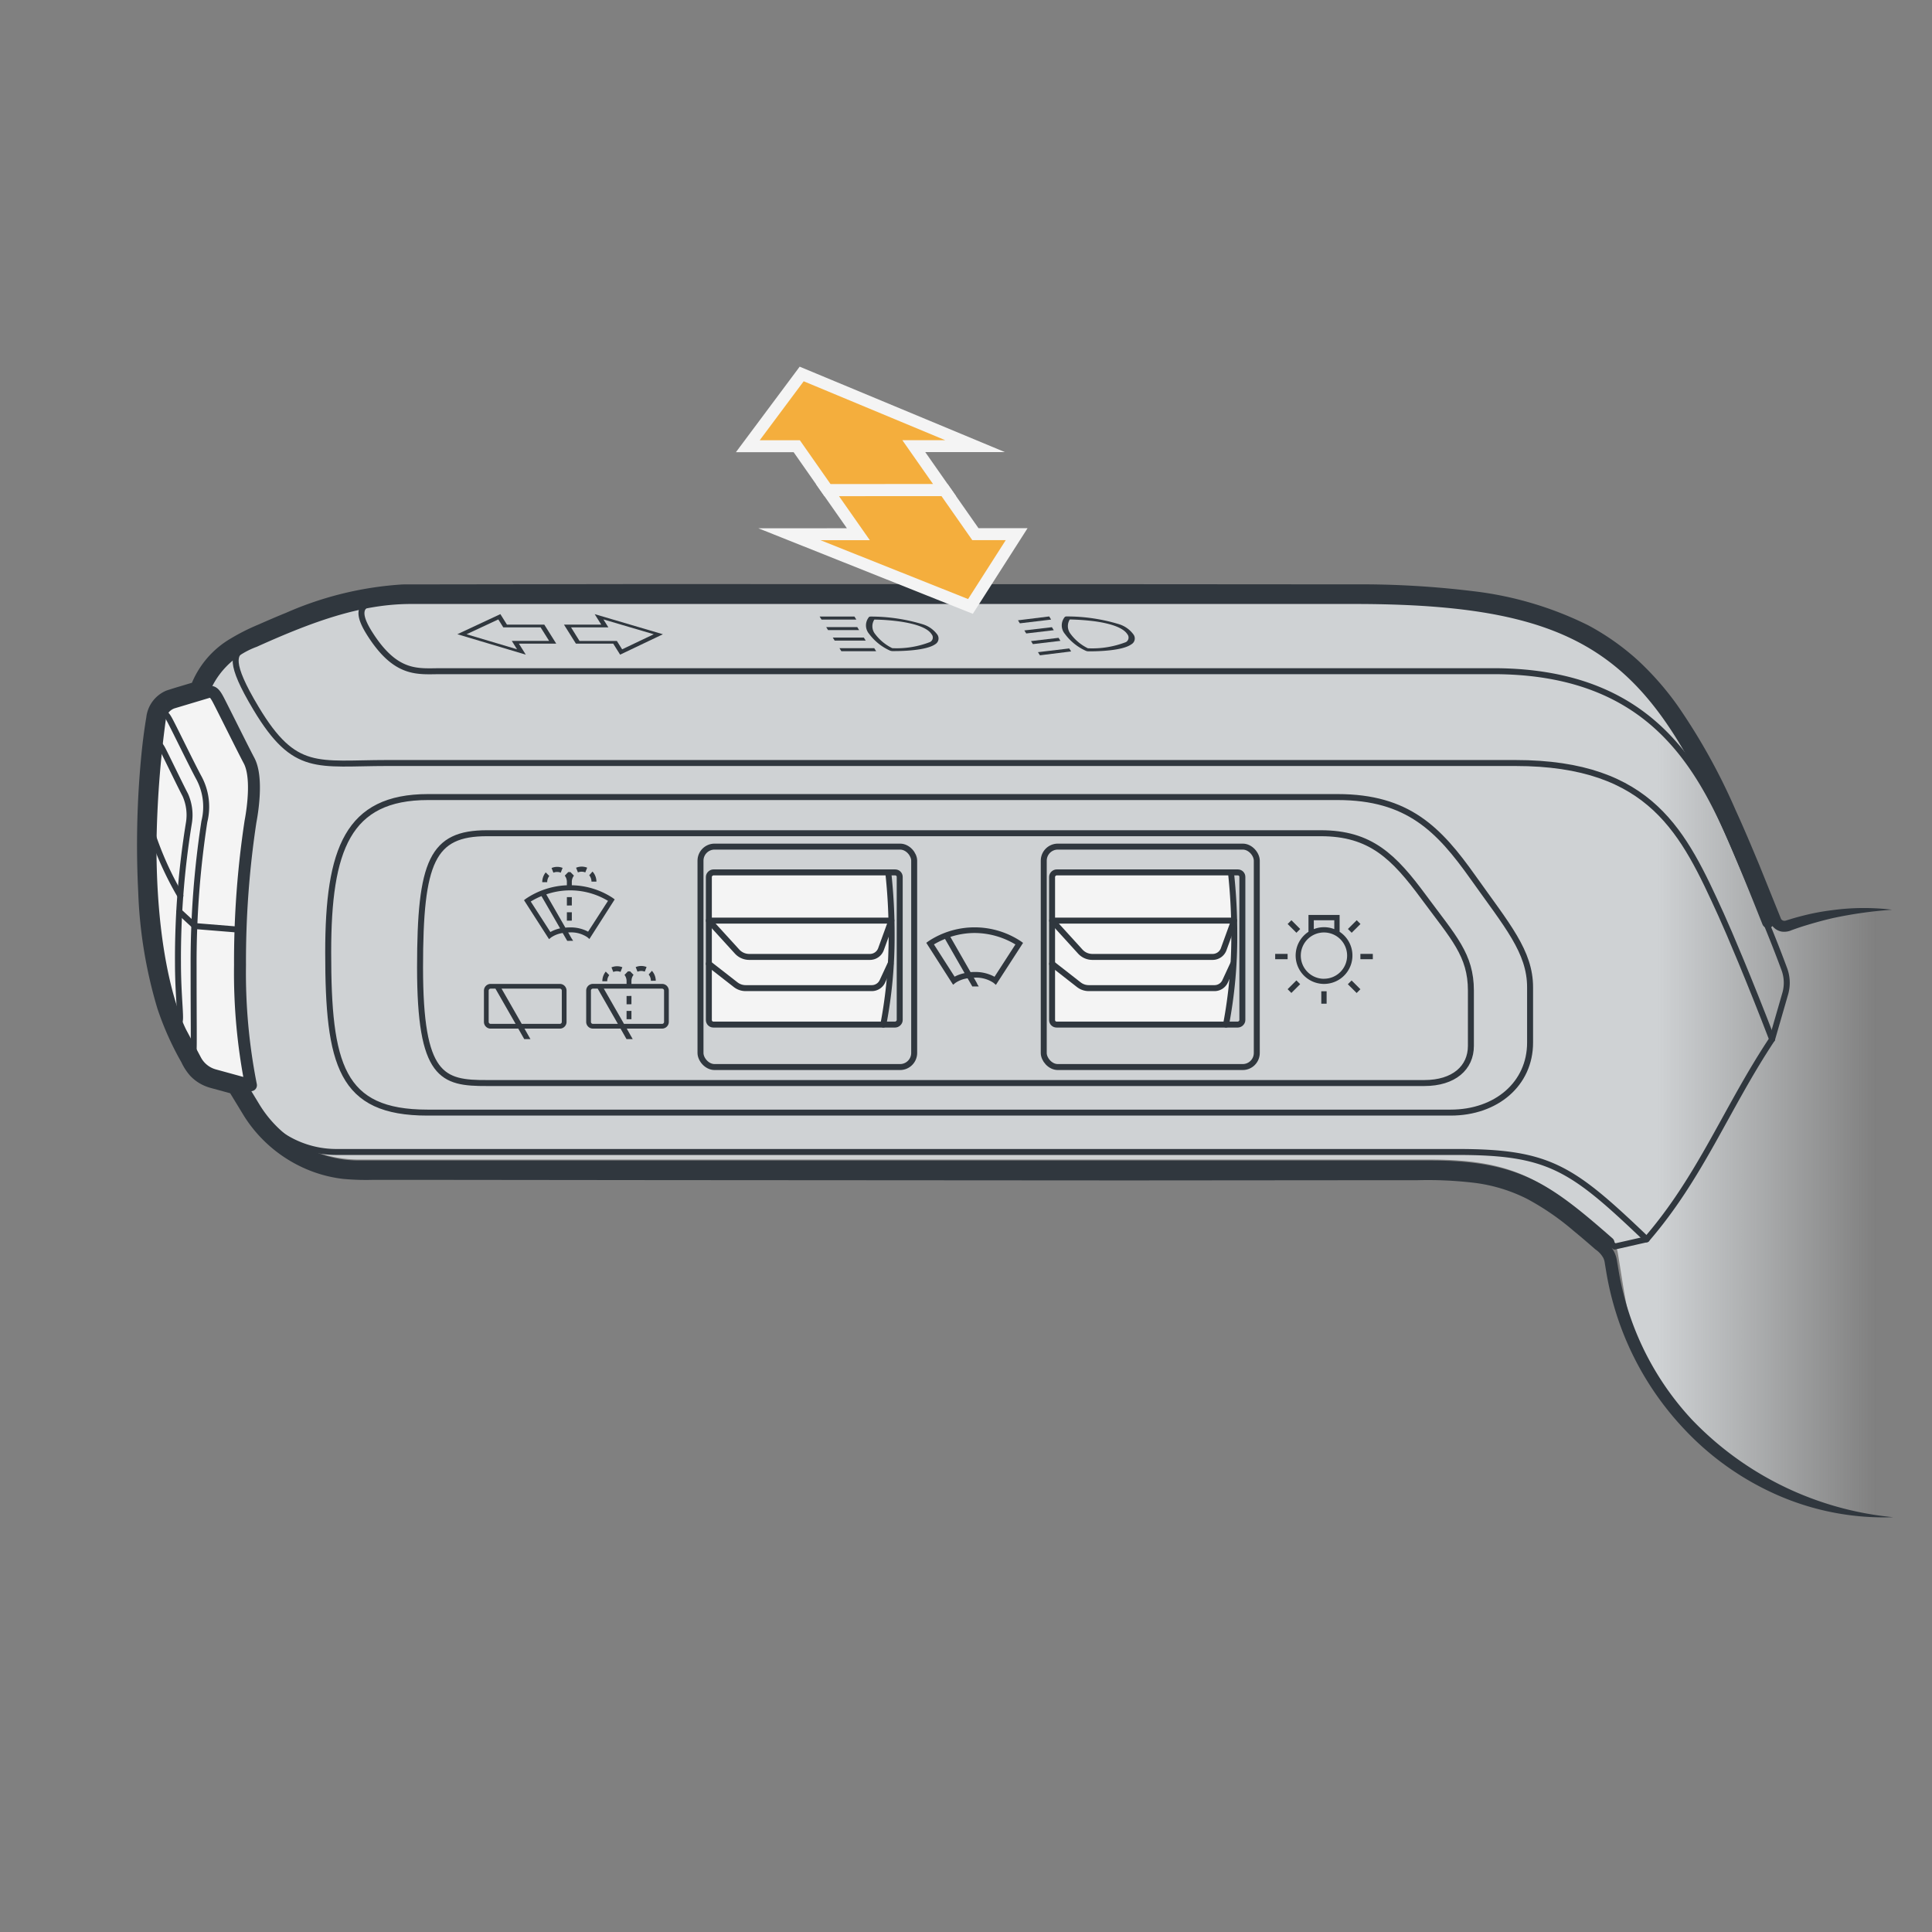 <svg xmlns="http://www.w3.org/2000/svg" xmlns:xlink="http://www.w3.org/1999/xlink" width="161.749" height="161.749" viewBox="0 0 161.749 161.749"><rect x="0" y="0" width="161.749" height="161.749" fill="#808080" stroke="none"/><defs><linearGradient id="a72e57d0-aec3-4946-a540-0e4a00e371d9" x1="157.029" y1="88.149" x2="138.73" y2="88.149" gradientUnits="userSpaceOnUse"><stop offset="0" stop-color="#cfd2d4" stop-opacity="0"/><stop offset="1" stop-color="#cfd2d4"/></linearGradient></defs><g id="b20e179a-4f66-4b2d-9566-7a9280e0b5a4" data-name="fills"><path d="M158.517,126.762q-.655.043-1.322.044c-5.57,0-13.016-2.384-18.622-10.808-1.922-2.885-2.461-6.983-3-10.316l-.127-.772a2.423,2.423,0,0,0-.8-1.439c-5.17-4.523-7.681-6.391-14.9-6.391H30A10.273,10.273,0,0,1,21.237,92.1L19.963,90c-.876-.236-1.445-.4-2.07-.566a2.523,2.523,0,0,1-1.54-1.2l-1.169-2.244s-2.612-4.565-2.612-15.755a68.62,68.62,0,0,1,.745-10.412c.016-.115.038-.228.058-.341a1.569,1.569,0,0,1,1.1-1.234c.775-.234,1.85-.553,2.447-.735a7.332,7.332,0,0,1,4.37-4.4c4.665-2.1,8.72-3.619,13.087-3.619H113.37c22.288,0,26.29,6.07,34.625,27.135a1.54,1.54,0,0,0,.737.83,1.445,1.445,0,0,0,1.108.066,23.961,23.961,0,0,1,8.524-1.309" style="fill:url(#a72e57d0-aec3-4946-a540-0e4a00e371d9)"/><path d="M74.647,78.245a39.169,39.169,0,0,1-.692,7.532H59.706a.377.377,0,0,1-.361-.388V73.427a.375.375,0,0,1,.361-.388H74.367A47.814,47.814,0,0,1,74.647,78.245Z" style="fill:#f4f4f4"/><path d="M103.337,78.245a39.329,39.329,0,0,1-.692,7.532h-14.2a.376.376,0,0,1-.36-.388V73.427a.374.374,0,0,1,.36-.388h14.617A48.074,48.074,0,0,1,103.337,78.245Z" style="fill:#f4f4f4"/></g><g id="be09f838-85da-4630-b4c2-458da0f13b63" data-name="illustration"><path d="M128.1,82.657v4.632c0,3.453-2.829,5.859-6.651,5.859H35.784c-7.255,0-8.307-4-8.307-13.417,0-8.635,1.633-13,8.359-13h76.148c5.892,0,8.484,2.7,11.339,6.725S128.1,79.672,128.1,82.657Z" style="fill:none;stroke:#30373e;stroke-linecap:round;stroke-linejoin:round;stroke-width:0.5px"/><path d="M110.576,69.758h-69.8c-4.59,0-5.609,2.33-5.609,11.241,0,9.173,1.844,9.688,5.609,9.674h78.469c2.48,0,3.9-1.28,3.9-3.109V82.932c0-2.984-1.444-4.432-3.947-7.824S114.747,69.758,110.576,69.758Z" style="fill:none;stroke:#30373e;stroke-linecap:round;stroke-linejoin:round;stroke-width:0.5px"/><rect x="58.646" y="70.879" width="17.89" height="18.455" rx="1.18" style="fill:none;stroke:#30373e;stroke-linecap:round;stroke-linejoin:round;stroke-width:0.5px"/><rect x="60.966" y="71.418" width="12.738" height="15.979" rx="0.375" transform="translate(146.743 12.073) rotate(90)" style="fill:none;stroke:#30373e;stroke-linecap:round;stroke-linejoin:round;stroke-width:0.5px"/><path d="M73.766,79.441a.987.987,0,0,1-.917.673H62.716a1.374,1.374,0,0,1-1.014-.457l-2.356-2.582h15.28Z" style="fill:none;stroke:#30373e;stroke-linecap:round;stroke-linejoin:round;stroke-width:0.5px"/><path d="M74.556,80.692l-.672,1.449a.981.981,0,0,1-.882.586H62.42a1.363,1.363,0,0,1-.834-.29l-2.24-1.745" style="fill:none;stroke:#30373e;stroke-linecap:round;stroke-linejoin:round;stroke-width:0.5px"/><path d="M74.367,73.039a47.555,47.555,0,0,1,.28,5.207,39.161,39.161,0,0,1-.693,7.531" style="fill:none;stroke:#30373e;stroke-linecap:round;stroke-linejoin:round;stroke-width:0.5px"/><rect x="87.384" y="70.879" width="17.836" height="18.455" rx="1.178" style="fill:none;stroke:#30373e;stroke-linecap:round;stroke-linejoin:round;stroke-width:0.5px"/><rect x="89.678" y="71.442" width="12.738" height="15.931" rx="0.374" transform="translate(175.454 -16.639) rotate(90)" style="fill:none;stroke:#30373e;stroke-linecap:round;stroke-linejoin:round;stroke-width:0.5px"/><path d="M102.458,79.441a.984.984,0,0,1-.914.673h-10.1a1.369,1.369,0,0,1-1.011-.457l-2.349-2.582h15.234Z" style="fill:none;stroke:#30373e;stroke-linecap:round;stroke-linejoin:round;stroke-width:0.5px"/><path d="M103.246,80.692l-.671,1.449a.977.977,0,0,1-.878.586H91.146a1.354,1.354,0,0,1-.831-.29l-2.234-1.745" style="fill:none;stroke:#30373e;stroke-linecap:round;stroke-linejoin:round;stroke-width:0.5px"/><path d="M103.057,73.039a47.812,47.812,0,0,1,.279,5.207,39.335,39.335,0,0,1-.69,7.531" style="fill:none;stroke:#30373e;stroke-linecap:round;stroke-linejoin:round;stroke-width:0.5px"/><path d="M21.156,92.511a8.2,8.2,0,0,0,7.111,3.933h93.709c7.727,0,9.6,1.3,15.884,7.311" style="fill:none;stroke:#30373e;stroke-linecap:round;stroke-linejoin:round;stroke-width:0.5px"/><path d="M148.019,77.2c-8.336-21.065-12.339-27.134-34.626-27.134H34.4c-4.284,0-8.4,1.506-13.089,3.62a7.281,7.281,0,0,0-4.434,4.632,46.113,46.113,0,0,0-1.836,12.489C15.044,82,18.119,87.5,18.119,87.5l3.14,5.173a10.272,10.272,0,0,0,8.766,4.986h89.743c7.221,0,9.73,1.865,14.9,6.39" style="fill:none;stroke:#30373e;stroke-linecap:round;stroke-linejoin:round"/><path d="M148.363,87.006c-1.884-4.912-3.626-9.014-4.277-10.439-3.106-6.808-5.789-12.687-17.22-12.687H32.421c-5.854,0-7.735.841-10.981-4.567-2.35-3.915-1.851-4.6-1.023-5.028" style="fill:none;stroke:#30373e;stroke-linecap:round;stroke-linejoin:round;stroke-width:0.5px"/><path d="M17.944,90.015a2.525,2.525,0,0,1-1.564-1.249l-1.174-2.207S12.6,82,12.6,70.805A86.007,86.007,0,0,1,13.4,60.083a1.58,1.58,0,0,1,1.106-1.269l2.844-.852c.382-.114.565-.053.911.6s2.067,4.133,2.591,5.119c.666,1.251.377,3.735.12,5.1a77.966,77.966,0,0,0-.878,12,48.287,48.287,0,0,0,.916,10.076Z" style="fill:#f4f4f4;stroke:#30373e;stroke-linecap:round;stroke-linejoin:round"/><path d="M132.034,101.674l3.151,2.687,2.675-.606c4.535-5.24,6.689-11.016,10.5-16.749l1.1-3.808a3.3,3.3,0,0,0-.079-2.073c-.9-2.421-1.69-4.33-3.4-8.347-3.1-7.279-6.707-16.586-20.973-16.586H36.92c-1.928,0-3.746.354-5.961-3.135-.948-1.494-1.051-2.48.458-2.644" style="fill:none;stroke:#30373e;stroke-linecap:round;stroke-linejoin:round;stroke-width:0.5px"/><path d="M158.508,127.023a22.2,22.2,0,0,1-9.575-1.8,23.827,23.827,0,0,1-8.025-5.68,25.12,25.12,0,0,1-5.182-8.373,25.393,25.393,0,0,1-1.265-4.783l-.1-.6a1.512,1.512,0,0,0-.12-.452,2.072,2.072,0,0,0-.662-.726c-.61-.53-1.219-1.057-1.839-1.563a21.608,21.608,0,0,0-3.9-2.68,13.484,13.484,0,0,0-4.455-1.345,32.94,32.94,0,0,0-4.775-.211l-4.856,0-19.422.016L55.488,98.8l-19.422-.021-4.855,0a20.745,20.745,0,0,1-2.482-.08,11.073,11.073,0,0,1-2.468-.578,11.5,11.5,0,0,1-5.823-4.676L19.17,91.363l.287.216-1.175-.321L17.7,91.1a3.939,3.939,0,0,1-.647-.228,3.581,3.581,0,0,1-1.137-.814,4.68,4.68,0,0,1-.728-1.122,24.864,24.864,0,0,1-2.014-4.512,38.523,38.523,0,0,1-1.6-9.7,78.493,78.493,0,0,1,.113-9.785c.123-1.627.285-3.255.561-4.877a2.755,2.755,0,0,1,1.688-2.248c.859-.282,1.576-.48,2.369-.724l-.335.321a7.767,7.767,0,0,1,3.38-3.973,17.3,17.3,0,0,1,2.284-1.147c.762-.335,1.527-.668,2.3-.98a28.608,28.608,0,0,1,9.788-2.383L53.631,48.9l39.78.009,19.889.014a77.256,77.256,0,0,1,9.991.567,29.214,29.214,0,0,1,9.659,2.852,20.76,20.76,0,0,1,4.16,2.927,24.544,24.544,0,0,1,3.341,3.808,51.013,51.013,0,0,1,4.865,8.766c.695,1.514,1.337,3.048,1.976,4.582l1.819,4.509a.324.324,0,0,0,.213.149c.109.017.122.012.374-.069.4-.125.809-.242,1.218-.345A19.4,19.4,0,0,1,153.4,76.2a19.619,19.619,0,0,1,5.008-.037,35.392,35.392,0,0,0-4.894.687c-.8.18-1.585.4-2.365.637-.389.118-.774.251-1.156.39a1.52,1.52,0,0,1-.838.116,1.269,1.269,0,0,1-.8-.511,1.669,1.669,0,0,1-.2-.374l-.118-.287-.235-.575-.463-1.152-.938-2.3c-.638-1.525-1.278-3.049-1.969-4.546a50.084,50.084,0,0,0-4.779-8.591,23.564,23.564,0,0,0-3.209-3.65,19.825,19.825,0,0,0-3.957-2.775,28.174,28.174,0,0,0-9.325-2.73,75.935,75.935,0,0,0-9.854-.544l-19.889.014-39.78.008H33.76a27.6,27.6,0,0,0-9.435,2.293c-.762.3-1.518.633-2.273.964a16.333,16.333,0,0,0-2.159,1.076,6.739,6.739,0,0,0-2.957,3.437.517.517,0,0,1-.336.32l-2.283.691a1.718,1.718,0,0,0-1.066,1.471c-.271,1.574-.433,3.176-.557,4.781a77.611,77.611,0,0,0-.126,9.657,37.565,37.565,0,0,0,1.538,9.447,23.866,23.866,0,0,0,1.94,4.357,3.762,3.762,0,0,0,.58.917,2.641,2.641,0,0,0,.828.594,8.114,8.114,0,0,0,1.086.336l1.171.321A.491.491,0,0,1,20,90.86l1.259,2.064a10.514,10.514,0,0,0,1.45,1.807,10.409,10.409,0,0,0,3.885,2.46,10.138,10.138,0,0,0,2.251.522,20.162,20.162,0,0,0,2.368.068l4.855-.005,19.422-.021,38.844-.028,19.422.016,4.856,0a34.111,34.111,0,0,1,4.917.229,14.537,14.537,0,0,1,4.789,1.458,22.612,22.612,0,0,1,4.085,2.81c.633.519,1.247,1.052,1.858,1.585.164.148.281.233.487.435a2.3,2.3,0,0,1,.437.645,2.591,2.591,0,0,1,.2.714l.1.6a24.392,24.392,0,0,0,1.207,4.592,24.1,24.1,0,0,0,4.959,8.043A26.856,26.856,0,0,0,158.508,127.023Z" style="fill:#30373e"/><polyline points="15.02 76.33 16.318 77.531 20.173 77.845" style="fill:none;stroke:#30373e;stroke-linecap:round;stroke-linejoin:round;stroke-width:0.5px"/><path d="M12.729,69.755A27.341,27.341,0,0,0,15.1,74.993" style="fill:none;stroke:#30373e;stroke-linecap:round;stroke-linejoin:round;stroke-width:0.5px"/></g><g id="ae34eb79-5d31-42f4-904a-fcfab165255d" data-name="icons"><path d="M46.946,73.061l.156-.4a1.215,1.215,0,0,0-.925.01l.155.39A.811.811,0,0,1,46.946,73.061Zm2.661-.093a1.252,1.252,0,0,1,.326.843l-.414,0a.846.846,0,0,0-.188-.534Zm1.7,2.213a6.45,6.45,0,0,0-3.434-1.066v-.282a.844.844,0,0,1,.178-.523l-.294-.3-.182,0-.293.3a.841.841,0,0,1,.177.5v.306a6.591,6.591,0,0,0-3.433,1.128l-.156.12,1.972,3.071.123.19.178-.143a2.317,2.317,0,0,1,.966-.37l.381.658.493-.006-.138-.215-.276-.485h.1a2.424,2.424,0,0,1,1.5.4l.177.15L51.462,75.3ZM46.079,78.03l-1.645-2.553a6.108,6.108,0,0,1,.9-.454l1.558,2.7A2.863,2.863,0,0,0,46.079,78.03ZM49.237,78a3.082,3.082,0,0,0-1.57-.354,2.228,2.228,0,0,0-.333.019l-1.6-2.787a6.145,6.145,0,0,1,5.168.543ZM47.46,76.375v.706l.414-.005v-.7Zm0-.564v-.705l.414,0v.7Zm-1.472-2.473-.3-.3a1.287,1.287,0,0,0-.29.82l.414,0A.849.849,0,0,1,45.988,73.338Zm3.171-.694L49,73.039a.811.811,0,0,0-.614,0l-.156-.39A1.219,1.219,0,0,1,49.159,72.644Z" style="fill:#30373e;fill-rule:evenodd"/><path d="M51.951,81.369l.153-.39a1.2,1.2,0,0,0-.911.01l.152.385A.8.8,0,0,1,51.951,81.369Z" style="fill:#30373e"/><path d="M54.9,82.108a1.241,1.241,0,0,0-.321-.831l-.273.309a.828.828,0,0,1,.186.526Z" style="fill:#30373e"/><polygon points="52.457 85.332 52.865 85.328 52.865 84.633 52.457 84.637 52.457 85.332" style="fill:#30373e"/><polygon points="52.457 84.081 52.865 84.076 52.865 83.381 52.457 83.385 52.457 84.081" style="fill:#30373e"/><path d="M51.006,81.642l-.291-.3a1.27,1.27,0,0,0-.286.808l.408,0A.833.833,0,0,1,51.006,81.642Z" style="fill:#30373e"/><path d="M53.98,81.347l.152-.389a1.2,1.2,0,0,0-.912.009l.154.385A.8.8,0,0,1,53.98,81.347Z" style="fill:#30373e"/><path d="M55.43,82.374H52.865V82.13a.838.838,0,0,1,.176-.515l-.29-.294-.18,0-.288.3a.828.828,0,0,1,.174.487v.264H49.64a.561.561,0,0,0-.563.559v2.625a.562.562,0,0,0,.563.559h2.312l.5.88h.519l-.5-.88H55.43a.562.562,0,0,0,.563-.559V82.933A.561.561,0,0,0,55.43,82.374ZM49.64,85.72a.166.166,0,0,1-.166-.162V82.933a.164.164,0,0,1,.166-.163h.4l1.689,2.95Zm5.956-.162a.166.166,0,0,1-.166.162H52.242l-1.69-2.95H55.43a.164.164,0,0,1,.166.163Z" style="fill:#30373e"/><path d="M46.869,82.374h-5.79a.561.561,0,0,0-.563.559v2.625a.562.562,0,0,0,.563.559h2.312l.5.88h.519l-.5-.88h2.959a.562.562,0,0,0,.563-.559V82.933A.561.561,0,0,0,46.869,82.374Zm-5.79,3.346a.167.167,0,0,1-.167-.162V82.933a.165.165,0,0,1,.167-.163h.4l1.689,2.95Zm5.956-.162a.166.166,0,0,1-.166.162H43.68l-1.689-2.95h4.878a.164.164,0,0,1,.166.163Z" style="fill:#30373e"/><path d="M74.873,54.51h-.159a.586.586,0,0,1-.2-.04,4.448,4.448,0,0,1-1.752-1.405,1.088,1.088,0,0,1-.009-1.405c.021-.031.094-.041.153-.041a14.964,14.964,0,0,1,4.35.647,2.363,2.363,0,0,1,1.2.839.561.561,0,0,1-.155.829C77.543,54.47,75.487,54.51,74.873,54.51ZM73.2,51.872a1.033,1.033,0,0,0,.054,1.193,3.985,3.985,0,0,0,1.448,1.2,7.708,7.708,0,0,0,3.165-.515.422.422,0,0,0,.13-.647c-.317-.5-1.213-.859-2.674-1.072A17.14,17.14,0,0,0,73.2,51.872Z" style="fill:#30373e"/><path d="M71.535,51.619H68.621l.158.253h2.914Z" style="fill:#30373e"/><path d="M71.769,52.5h-2.6l.158.253h2.6Z" style="fill:#30373e"/><path d="M72.32,53.378h-2.6l.159.253h2.6Z" style="fill:#30373e"/><path d="M73.194,54.267H70.281l.158.253h2.914Z" style="fill:#30373e"/><path d="M91.275,54.53h-.159a.575.575,0,0,1-.2-.04,4.438,4.438,0,0,1-1.759-1.415,1.1,1.1,0,0,1-.015-1.415.215.215,0,0,1,.166-.051,14.991,14.991,0,0,1,4.37.647,2.36,2.36,0,0,1,1.206.849.561.561,0,0,1-.168.839C93.965,54.49,91.87,54.53,91.275,54.53Zm-1.712-2.668a1.053,1.053,0,0,0,.06,1.2,3.987,3.987,0,0,0,1.454,1.212,7.8,7.8,0,0,0,3.185-.515.437.437,0,0,0,.124-.657c-.317-.5-1.219-.869-2.7-1.082A19.364,19.364,0,0,0,89.563,51.862Z" style="fill:#30373e"/><path d="M89.517,54.288,86.9,54.6l.165.263,2.612-.324Z" style="fill:#30373e"/><path d="M88.623,53.4l-2.307.273.159.253,2.306-.273Z" style="fill:#30373e"/><path d="M88.065,52.509l-2.306.272.158.253,2.307-.273Z" style="fill:#30373e"/><path d="M87.839,51.609l-2.612.323.158.253L88,51.872Z" style="fill:#30373e"/><path d="M42.442,52.294l-.551-.879-3.6,1.683,5.729,1.71-.577-.921h3.126l-1-1.593Zm3.532,1.364H42.848l.44.7L39.06,53.1l2.659-1.241.417.665h3.126Z" style="fill:#30373e"/><path d="M47.216,52.294l1,1.593H51.34l.578.921L55.5,53.1l-5.713-1.683.551.879Zm.592.229h3.126l-.417-.665L54.733,53.1l-2.647,1.262-.441-.7H48.519Z" style="fill:#30373e"/><path d="M85.474,78.809A7.009,7.009,0,0,0,77.73,78.8l-.181.133,2.106,3.294.139.216.2-.159a2.407,2.407,0,0,1,1.014-.379l.4.691.014-.008v0h.521l-.144-.23.012-.007-.283-.5H81.6a2.592,2.592,0,0,1,1.578.432l.2.172,2.274-3.516Zm-5.553,2.959-1.731-2.7a6.433,6.433,0,0,1,.928-.459l1.639,2.862A3.077,3.077,0,0,0,79.921,81.768Zm3.342.008a3.309,3.309,0,0,0-1.661-.4c-.121,0-.236,0-.345.014l-1.691-2.951a6.6,6.6,0,0,1,2.036-.328,6.7,6.7,0,0,1,3.41.959Z" style="fill:#30373e"/><path d="M110.62,84.03h.446V82.99h-.446Z" style="fill:#30373e"/><path d="M107.8,79.861h-1.04v.445h1.04Z" style="fill:#30373e"/><path d="M113.894,79.861v.445h1.04v-.445Z" style="fill:#30373e"/><path d="M107.8,82.816l.315.315.736-.735-.315-.315Z" style="fill:#30373e"/><path d="M112.843,82.4l.736.735.315-.315-.736-.735Z" style="fill:#30373e"/><path d="M108.853,77.776l-.734-.734-.317.315.736.735Z" style="fill:#30373e"/><path d="M113.9,77.357l-.315-.315-.737.734.316.316Z" style="fill:#30373e"/><path d="M112.153,78.009V76.6h-2.606v1.41a2.377,2.377,0,1,0,2.606,0Zm-2.16-.964h1.715v.743a2.35,2.35,0,0,0-1.715,0Zm.857,4.9a1.939,1.939,0,1,1,1.364-.568A1.934,1.934,0,0,1,110.85,81.941Z" style="fill:#30373e"/></g><g id="e14ea3d3-7bce-40ad-a570-7463652a3c89" data-name="arrows above"><polygon points="69.283 41.041 66.704 37.357 62.609 37.357 67.118 31.309 81.633 37.351 76.504 37.351 79.083 41.036 69.283 41.041" style="fill:#f4ae3d;stroke:#f4f4f4;stroke-miterlimit:10"/><polygon points="79.083 41.036 81.662 44.722 85.117 44.719 81.248 50.771 66.093 44.728 71.863 44.725 69.283 41.041 79.083 41.036" style="fill:#f4ae3d;stroke:#f4f4f4;stroke-miterlimit:10"/><path d="M13.34,60.4c.224-1,.515-.783.879-.1.444.835,1.712,3.466,2.38,4.721a5.118,5.118,0,0,1,.51,3.762,77.56,77.56,0,0,0-.9,12.091c0,9.326.141,7.51-.445,6.46" style="fill:none;stroke:#30373e;stroke-linecap:round;stroke-linejoin:round;stroke-width:0.5px"/><path d="M13.013,62.7c.064-.535.26-.615.6.028.25.47,1.482,3.035,1.9,3.828a4.131,4.131,0,0,1,.293,2.4A70.425,70.425,0,0,0,14.9,80.6c0,3.488.452,5.707-.1,4.711" style="fill:none;stroke:#30373e;stroke-linecap:round;stroke-linejoin:round;stroke-width:0.5px"/></g></svg>